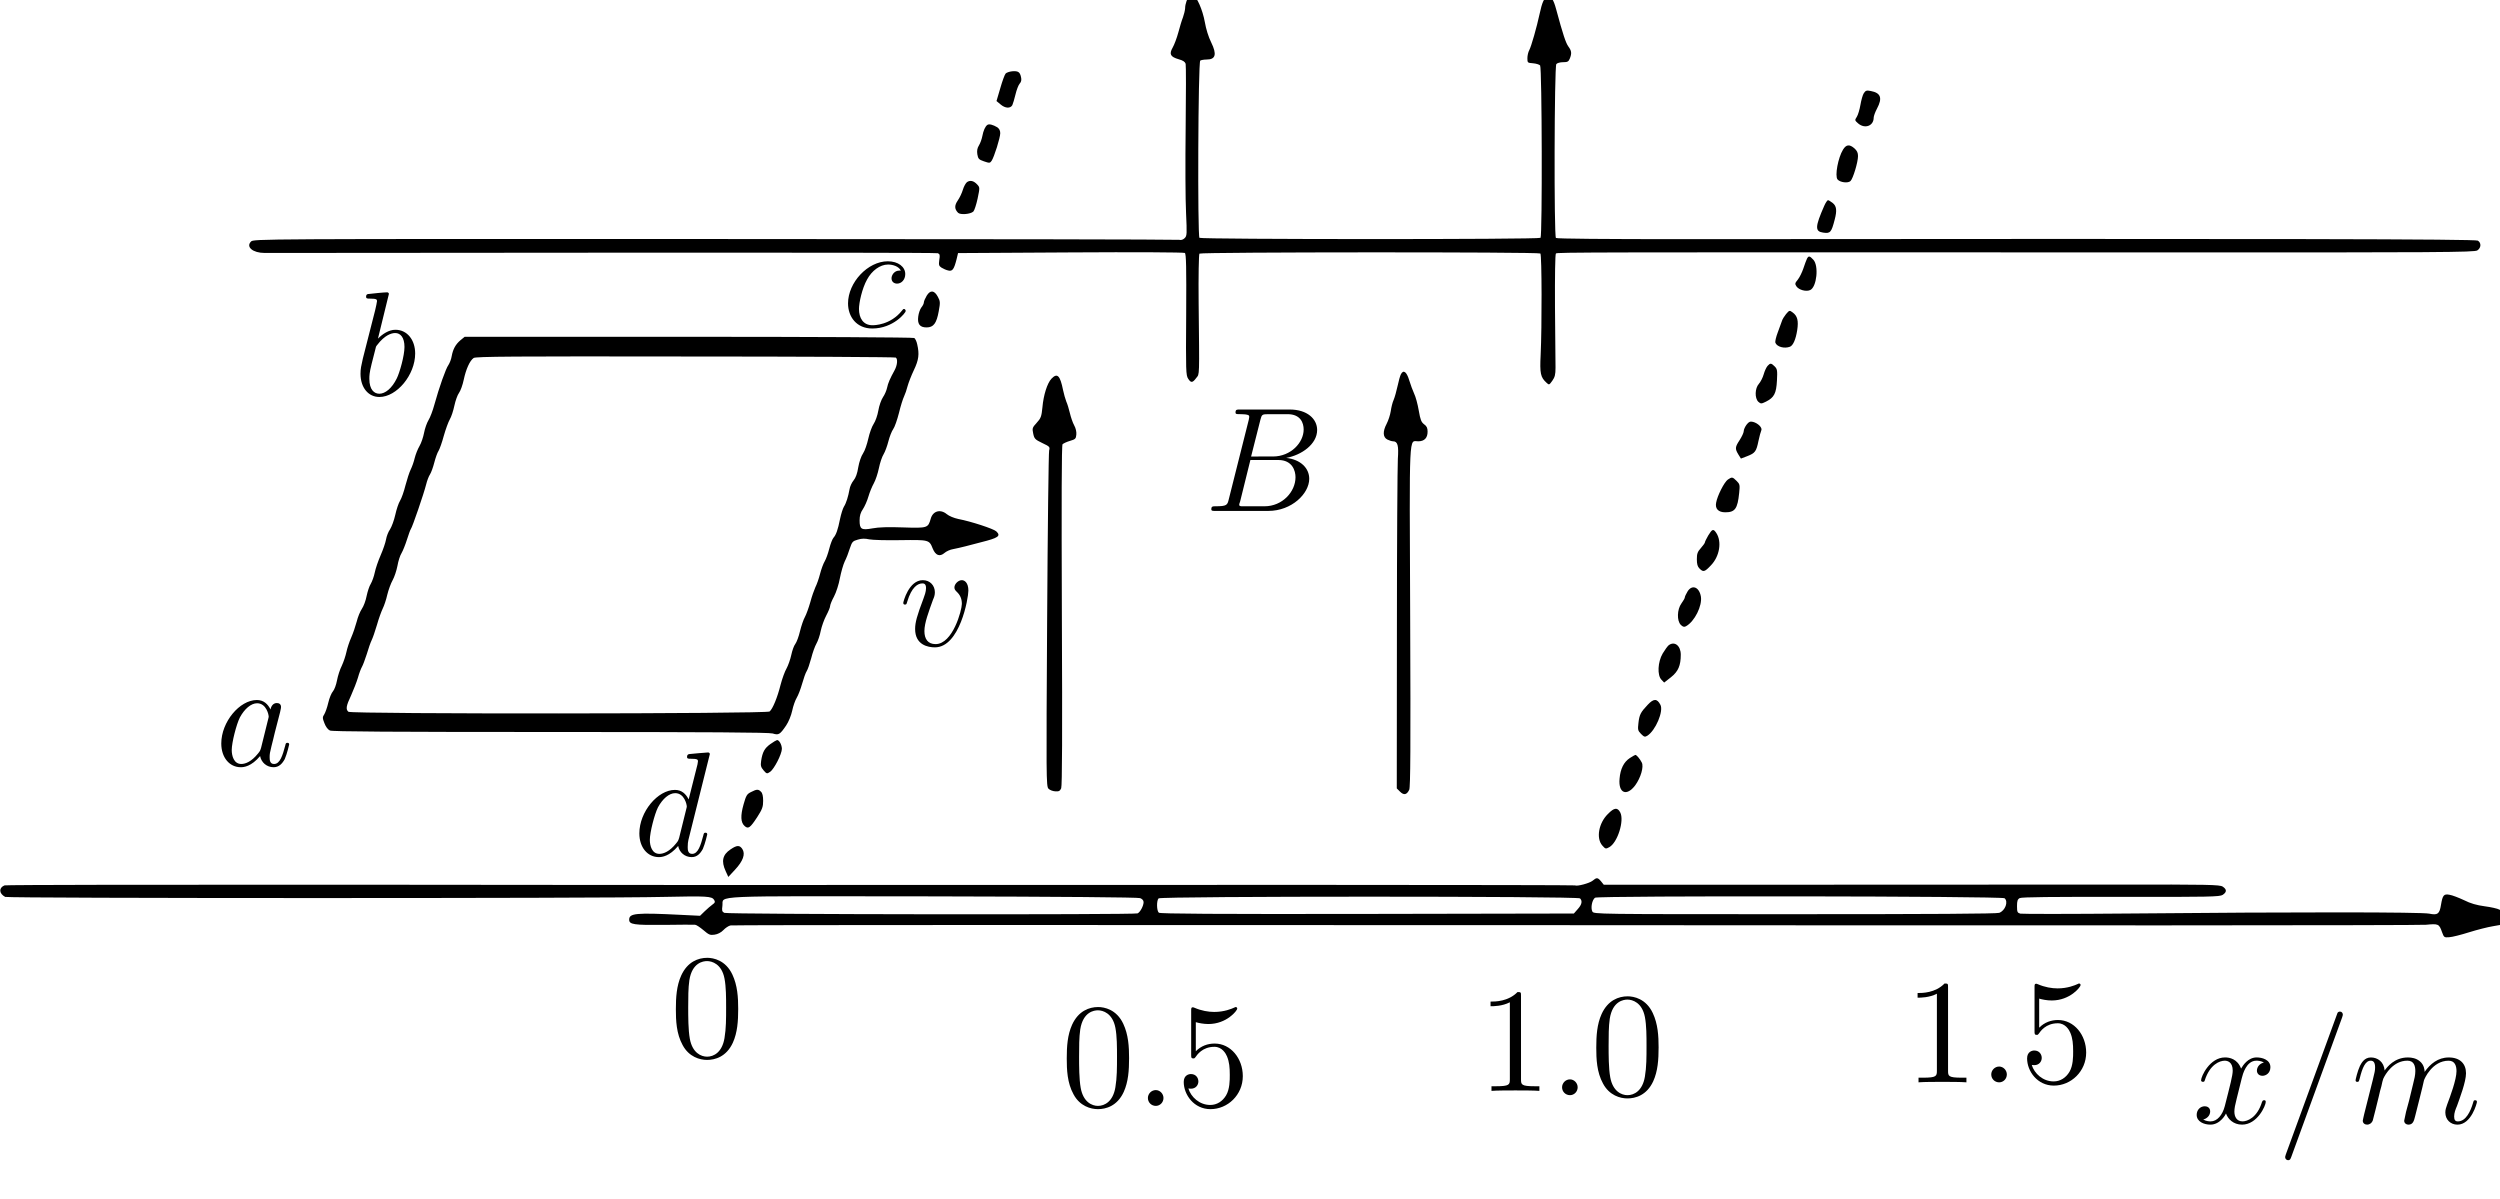 <?xml version="1.0" encoding="UTF-8" standalone="no"?>
<svg
   xmlns:ns1="http://www.iki.fi/pav/software/textext/"
   xmlns:dc="http://purl.org/dc/elements/1.1/"
   xmlns:cc="http://creativecommons.org/ns#"
   xmlns:rdf="http://www.w3.org/1999/02/22-rdf-syntax-ns#"
   xmlns:svg="http://www.w3.org/2000/svg"
   xmlns="http://www.w3.org/2000/svg"
   xmlns:sodipodi="http://sodipodi.sourceforge.net/DTD/sodipodi-0.dtd"
   xmlns:inkscape="http://www.inkscape.org/namespaces/inkscape"
   version="1.0"
   width="1872.956pt"
   height="898.338pt"
   viewBox="0 0 1872.956 898.338"
   preserveAspectRatio="xMidYMid meet"
   id="svg258"
   sodipodi:docname="GZ-3-tiyou-0725.svg"
   inkscape:version="0.92.4 (5da689c313, 2019-01-14)">
  <defs
     id="defs262" />
  <sodipodi:namedview
     pagecolor="#ffffff"
     bordercolor="#666666"
     borderopacity="1"
     objecttolerance="10"
     gridtolerance="10"
     guidetolerance="10"
     inkscape:pageopacity="0"
     inkscape:pageshadow="2"
     inkscape:window-width="1920"
     inkscape:window-height="1040"
     id="namedview260"
     showgrid="false"
     inkscape:zoom="0.23388308"
     inkscape:cx="313.12408"
     inkscape:cy="1037.4836"
     inkscape:window-x="0"
     inkscape:window-y="0"
     inkscape:window-maximized="1"
     inkscape:current-layer="surface1" />
  <g
     transform="translate(-58.542,927.785) scale(0.1,-0.1)"
     fill="#000000"
     stroke="none"
     id="g256">
    <g
       id="g1183"
       ns1:jacobian_sqrt="8.0"
       ns1:alignment="middle center"
       ns1:scale="8.0"
       ns1:preamble="/home/shui/.config/inkscape/extensions/textext/default_packages.tex"
       ns1:text="$abcdvB00.51.01.5x/m$"
       ns1:pdfconverter="pdf2svg"
       ns1:texconverter="pdflatex"
       ns1:version="0.11.0"
       transform="matrix(111.513,0,0,-111.513,-10312.832,25095.81)">
      <g
         id="surface1">
        <g
           id="g1477">
          <g
             id="g1391">
            <g
               transform="matrix(0.009,0,0,-0.009,92.481,225.047)"
               style=""
               id="g6">
              <path
                 d="M9463 9272 c-16 -10 -33 -57 -33 -90 -1 -15 -8 -45 -16 -67 -9 -22 -24 -73 -35 -114 -11 -41 -30 -91 -42 -112 -28 -49 -17 -69 45 -87 33 -9 47 -19 52 -34 3 -12 3 -229 0 -483 -3 -253 -2 -536 3 -630 7 -158 7 -171 -10 -188 -12 -12 -27 -17 -41 -13 -13 3 -1572 6 -3466 6 -3411 1 -3444 1 -3463 -19 -40 -40 14 -85 102 -85 31 0 1170 1 2532 2 1362 1 2484 0 2493 -4 15 -6 17 -14 11 -50 -5 -38 -3 -45 17 -58 13 -8 35 -18 50 -21 31 -8 43 9 62 84 l11 46 840 5 c479 3 845 1 853 -4 10 -7 12 -105 10 -460 -3 -422 -2 -454 15 -479 21 -33 33 -31 61 7 24 31 23 -7 17 559 -2 198 1 363 6 368 12 12 2533 13 2545 1 11 -11 12 -546 2 -757 -7 -139 -1 -167 44 -208 19 -18 20 -17 43 15 19 27 24 45 24 98 0 36 -2 240 -4 454 -1 232 1 392 7 398 9 9 161 10 4466 8 2145 -1 2391 1 2412 15 29 19 31 56 4 73 -20 12 -1473 15 -5919 11 -601 0 -957 3 -963 9 -15 15 -12 1280 3 1298 6 8 29 14 50 14 34 0 41 4 51 28 15 38 13 57 -11 89 -19 26 -40 88 -91 277 -21 78 -38 101 -68 92 -23 -8 -37 -38 -56 -126 -21 -98 -62 -242 -77 -270 -8 -14 -14 -41 -14 -60 0 -34 1 -35 42 -38 23 -2 46 -9 53 -16 14 -17 17 -1273 3 -1287 -13 -13 -2534 -12 -2546 0 -15 15 -10 1313 6 1323 6 4 28 8 48 8 67 0 77 39 34 127 -21 42 -39 101 -48 153 -16 90 -61 193 -87 197 -8 2 -20 0 -27 -5z"
                 id="path4" />
            </g>
            <g
               transform="matrix(0.009,0,0,-0.009,92.481,225.047)"
               style=""
               id="g10">
              <path
                 d="M8138 8712 c-20 -2 -42 -10 -48 -17 -7 -8 -25 -57 -40 -110 l-28 -95 30 -25 c35 -30 73 -32 88 -6 5 11 16 47 24 81 8 34 22 70 31 80 12 13 15 28 10 49 -8 38 -22 47 -67 43z"
                 id="path8" />
            </g>
            <g
               transform="matrix(0.009,0,0,-0.009,92.481,225.047)"
               style=""
               id="g14">
              <path
                 d="M14496 8548 c-8 -12 -19 -52 -25 -87 -6 -35 -18 -75 -27 -89 -16 -25 -16 -26 10 -49 50 -43 116 -19 116 43 0 11 11 42 25 68 42 79 28 117 -47 131 -31 6 -38 4 -52 -17z"
                 id="path12" />
            </g>
            <g
               transform="matrix(0.009,0,0,-0.009,92.481,225.047)"
               style=""
               id="g18">
              <path
                 d="M7954 8312 c-16 -11 -30 -42 -38 -85 -4 -21 -15 -52 -25 -68 -13 -21 -16 -40 -12 -67 6 -33 11 -39 49 -52 41 -14 45 -14 57 3 19 27 65 173 65 207 0 20 -8 34 -22 44 -32 19 -61 27 -74 18z"
                 id="path16" />
            </g>
            <g
               transform="matrix(0.009,0,0,-0.009,92.481,225.047)"
               style=""
               id="g22">
              <path
                 d="M14341 8127 c-37 -60 -62 -196 -41 -222 19 -23 79 -30 97 -12 19 18 56 141 56 186 0 25 -7 40 -27 58 -37 32 -61 29 -85 -10z"
                 id="path20" />
            </g>
            <g
               transform="matrix(0.009,0,0,-0.009,92.481,225.047)"
               style=""
               id="g26">
              <path
                 d="M7802 7885 c-10 -8 -24 -33 -31 -57 -7 -24 -24 -60 -38 -80 -26 -38 -25 -64 2 -92 17 -17 92 -11 114 9 8 8 22 51 32 97 17 82 17 83 -3 105 -26 28 -52 34 -76 18z"
                 id="path24" />
            </g>
            <g
               transform="matrix(0.009,0,0,-0.009,92.481,225.047)"
               style=""
               id="g30">
              <path
                 d="M14201 7708 c-69 -157 -70 -191 -9 -200 54 -8 62 0 87 97 18 68 14 101 -15 124 -15 12 -31 21 -35 21 -5 0 -18 -19 -28 -42z"
                 id="path28" />
            </g>
            <g
               transform="matrix(0.009,0,0,-0.009,92.481,225.047)"
               style=""
               id="g34">
              <path
                 d="M14072 7313 c-5 -10 -17 -43 -27 -73 -10 -30 -29 -68 -42 -84 -21 -25 -22 -31 -10 -49 18 -27 73 -42 103 -28 49 22 66 182 23 227 -27 29 -35 30 -47 7z"
                 id="path32" />
            </g>
            <g
               transform="matrix(0.009,0,0,-0.009,92.481,225.047)"
               style=""
               id="g50">
              <path
                 d="M7501 7037 c-11 -19 -21 -41 -21 -49 0 -9 -8 -26 -19 -39 -10 -13 -20 -43 -23 -66 -8 -57 11 -83 62 -83 52 0 75 31 91 122 12 65 11 74 -7 107 -26 49 -56 52 -83 8z"
                 id="path48" />
            </g>
            <g
               transform="matrix(0.009,0,0,-0.009,92.481,225.047)"
               style=""
               id="g54">
              <path
                 d="M13916 6900 c-13 -16 -28 -40 -31 -52 -4 -13 -18 -51 -31 -85 -13 -34 -21 -69 -18 -77 12 -31 67 -46 109 -30 23 9 43 53 54 123 11 71 2 107 -34 133 -23 17 -24 17 -49 -12z"
                 id="path52" />
            </g>
            <g
               transform="matrix(0.009,0,0,-0.009,92.481,225.047)"
               style=""
               id="g58">
              <path
                 d="M4020 6704 c-36 -31 -55 -65 -65 -119 -3 -21 -15 -51 -24 -65 -20 -27 -69 -166 -105 -296 -12 -45 -32 -97 -44 -116 -12 -20 -27 -62 -33 -94 -6 -32 -21 -77 -34 -99 -13 -22 -29 -62 -36 -90 -6 -27 -20 -66 -30 -86 -10 -20 -27 -73 -39 -118 -11 -45 -29 -96 -40 -114 -11 -17 -27 -65 -36 -106 -9 -41 -27 -89 -39 -108 -13 -18 -26 -52 -30 -76 -4 -23 -22 -76 -40 -117 -18 -41 -38 -99 -44 -129 -6 -30 -20 -68 -30 -85 -11 -17 -24 -58 -31 -91 -6 -33 -22 -76 -35 -95 -13 -19 -31 -62 -39 -96 -9 -34 -27 -87 -41 -119 -14 -31 -30 -80 -36 -109 -6 -28 -21 -73 -34 -101 -14 -27 -30 -77 -36 -110 -6 -33 -20 -70 -30 -81 -11 -12 -27 -50 -35 -85 -8 -35 -22 -74 -30 -87 -14 -21 -14 -28 1 -66 10 -27 26 -48 41 -55 18 -8 471 -11 1646 -11 1191 0 1631 -3 1659 -11 45 -14 54 -9 101 60 18 27 37 73 45 110 7 35 23 79 34 97 11 18 29 65 40 104 11 39 26 82 34 94 8 12 23 56 34 97 10 41 28 90 39 109 11 19 26 62 32 95 7 33 25 84 41 114 16 30 29 62 29 71 0 9 13 42 29 71 16 30 36 92 44 137 9 46 25 102 36 125 12 23 29 67 38 97 17 50 21 55 60 66 29 9 54 9 85 2 24 -5 129 -8 234 -6 212 3 214 3 240 -63 21 -51 52 -63 87 -33 15 13 44 26 65 29 20 4 62 13 92 21 30 8 82 22 115 30 132 33 152 47 115 82 -21 19 -188 74 -283 92 -33 7 -69 22 -86 36 -48 40 -104 24 -120 -34 -20 -69 -23 -71 -205 -65 -110 4 -184 2 -230 -7 -83 -15 -96 -7 -96 60 0 34 7 58 25 84 13 20 32 62 41 94 9 31 27 75 40 98 13 23 30 74 38 113 8 40 24 87 35 104 11 18 27 61 36 97 9 35 25 76 36 91 11 15 30 70 43 121 12 51 30 107 38 123 8 17 20 51 26 76 7 26 28 80 47 120 37 77 42 120 25 193 -4 21 -15 43 -22 47 -7 5 -765 9 -1685 9 l-1671 0 -32 -26z m3250 -129 c16 -10 12 -57 -9 -95 -34 -62 -49 -96 -56 -131 -4 -19 -17 -50 -30 -69 -13 -19 -29 -64 -35 -100 -6 -36 -22 -81 -35 -100 -13 -19 -31 -69 -40 -110 -9 -41 -26 -91 -39 -110 -14 -20 -29 -64 -36 -104 -7 -46 -19 -79 -35 -98 -13 -16 -27 -45 -30 -66 -10 -55 -25 -104 -42 -130 -8 -13 -21 -54 -29 -92 -16 -81 -30 -119 -49 -140 -8 -9 -22 -45 -31 -80 -9 -36 -24 -78 -34 -95 -10 -16 -26 -59 -35 -94 -9 -36 -25 -81 -35 -100 -9 -20 -27 -70 -38 -112 -12 -42 -30 -92 -40 -110 -11 -19 -27 -67 -37 -107 -9 -39 -25 -82 -35 -95 -10 -12 -23 -49 -30 -82 -7 -33 -23 -78 -35 -100 -13 -22 -33 -77 -45 -123 -23 -93 -59 -181 -82 -199 -21 -18 -3123 -20 -3144 -2 -21 18 -17 44 20 122 18 40 41 99 51 132 9 33 23 69 30 81 7 12 23 54 36 95 12 41 28 87 36 103 8 16 26 67 40 115 13 47 33 101 43 122 10 20 26 66 34 103 9 37 27 86 40 109 13 23 29 71 36 107 6 36 20 79 31 96 10 17 28 62 40 100 12 38 25 74 29 79 11 13 97 264 114 332 7 29 20 63 29 76 9 14 23 53 32 88 9 35 23 75 32 88 8 13 26 63 39 112 14 49 34 104 45 123 11 18 26 64 34 102 8 37 23 80 35 96 11 15 27 59 35 98 17 79 45 142 74 162 15 11 303 13 1579 11 859 0 1566 -4 1572 -8z"
                 id="path56" />
            </g>
            <g
               transform="matrix(0.009,0,0,-0.009,92.481,225.047)"
               style=""
               id="g62">
              <path
                 d="M13778 6513 c-9 -10 -22 -38 -29 -63 -7 -25 -23 -56 -36 -71 -30 -33 -32 -107 -4 -134 19 -16 22 -16 57 1 61 31 77 61 82 158 4 75 2 86 -17 105 -26 26 -33 26 -53 4z"
                 id="path60" />
            </g>
            <g
               transform="matrix(0.009,0,0,-0.009,92.481,225.047)"
               style=""
               id="g66">
              <path
                 d="M11041 6451 c-6 -11 -17 -50 -25 -88 -8 -37 -21 -84 -29 -103 -9 -19 -18 -57 -22 -85 -4 -27 -18 -70 -31 -95 -30 -57 -28 -100 6 -117 14 -7 33 -13 42 -13 35 0 43 -32 36 -131 -3 -52 -7 -626 -7 -1277 l-1 -1183 24 -24 c29 -29 51 -24 69 14 9 20 11 313 7 1296 -6 1405 -10 1305 60 1305 46 0 70 25 70 72 0 27 -6 41 -26 55 -21 16 -28 33 -40 103 -8 47 -23 103 -34 125 -10 22 -27 67 -37 100 -19 64 -43 82 -62 46z"
                 id="path64" />
            </g>
            <g
               transform="matrix(0.009,0,0,-0.009,92.481,225.047)"
               style=""
               id="g70">
              <path
                 d="M8432 6417 c-31 -33 -59 -121 -67 -212 -7 -70 -11 -82 -43 -117 -33 -36 -34 -41 -26 -80 8 -39 14 -45 68 -71 55 -26 58 -29 51 -55 -4 -15 -11 -585 -15 -1267 -7 -1176 -7 -1241 10 -1258 9 -10 32 -19 51 -20 27 -2 35 3 44 23 7 18 9 404 5 1290 -3 867 -2 1269 5 1278 6 6 31 18 55 25 41 12 45 16 48 47 2 20 -4 48 -16 69 -11 20 -25 61 -32 91 -7 30 -19 70 -27 87 -7 18 -18 56 -24 85 -22 110 -43 131 -87 85z"
                 id="path68" />
            </g>
            <g
               transform="matrix(0.009,0,0,-0.009,92.481,225.047)"
               style=""
               id="g78">
              <path
                 d="M13621 6074 c-11 -15 -21 -36 -21 -48 0 -11 -14 -41 -30 -66 -35 -53 -36 -65 -11 -107 l20 -32 47 18 c59 23 68 35 84 114 7 34 17 69 21 78 10 20 -24 54 -62 64 -21 5 -31 1 -48 -21z"
                 id="path76" />
            </g>
            <g
               transform="matrix(0.009,0,0,-0.009,92.481,225.047)"
               style=""
               id="g82">
              <path
                 d="M13481 5664 c-26 -18 -78 -120 -87 -172 -9 -45 16 -72 68 -72 73 0 92 26 104 145 6 59 5 65 -19 89 -31 31 -35 31 -66 10z"
                 id="path80" />
            </g>
            <g
               transform="matrix(0.009,0,0,-0.009,92.481,225.047)"
               style=""
               id="g86">
              <path
                 d="M13335 5247 c-14 -24 -25 -47 -25 -52 0 -4 -13 -23 -30 -42 -25 -28 -30 -42 -30 -83 0 -37 5 -55 20 -70 28 -28 38 -26 85 24 65 67 83 177 40 242 -22 33 -30 30 -60 -19z"
                 id="path84" />
            </g>
            <g
               transform="matrix(0.009,0,0,-0.009,92.481,225.047)"
               style=""
               id="g98">
              <path
                 d="M13180 4828 c-11 -18 -20 -38 -20 -44 0 -5 -11 -25 -25 -44 -33 -45 -35 -130 -5 -160 15 -15 25 -18 38 -11 65 35 124 154 112 223 -13 72 -67 91 -100 36z"
                 id="path96" />
            </g>
            <g
               transform="matrix(0.009,0,0,-0.009,92.481,225.047)"
               style=""
               id="g106">
              <path
                 d="M13039 4427 c-8 -7 -28 -34 -44 -61 -37 -63 -42 -163 -9 -196 l20 -21 51 40 c54 43 73 87 73 168 0 68 -47 104 -91 70z"
                 id="path104" />
            </g>
            <g
               transform="matrix(0.009,0,0,-0.009,92.481,225.047)"
               style=""
               id="g110">
              <path
                 d="M12883 3983 c-52 -55 -62 -73 -69 -135 -6 -52 -4 -58 19 -82 23 -23 29 -25 47 -14 62 39 123 184 98 231 -25 48 -50 48 -95 0z"
                 id="path108" />
            </g>
            <g
               transform="matrix(0.009,0,0,-0.009,92.481,225.047)"
               style=""
               id="g118">
              <path
                 d="M6334 3690 c-43 -31 -59 -59 -69 -126 -5 -35 -2 -46 18 -70 23 -27 26 -27 48 -12 31 20 89 134 89 173 -1 31 -20 65 -36 65 -5 -1 -28 -14 -50 -30z"
                 id="path116" />
            </g>
            <g
               transform="matrix(0.009,0,0,-0.009,92.481,225.047)"
               style=""
               id="g126">
              <path
                 d="M12749 3585 c-44 -29 -70 -80 -76 -154 -10 -108 53 -134 117 -49 42 58 65 139 49 170 -14 28 -40 58 -48 57 -3 0 -22 -11 -42 -24z"
                 id="path124" />
            </g>
            <g
               transform="matrix(0.009,0,0,-0.009,92.481,225.047)"
               style=""
               id="g130">
              <path
                 d="M6190 3332 c-31 -15 -37 -25 -56 -92 -24 -85 -22 -136 8 -162 27 -24 41 -14 94 67 38 59 44 77 44 121 0 35 -5 58 -16 68 -20 20 -31 20 -74 -2z"
                 id="path128" />
            </g>
            <g
               transform="matrix(0.009,0,0,-0.009,92.481,225.047)"
               style=""
               id="g134">
              <path
                 d="M12586 3168 c-69 -68 -89 -181 -42 -235 24 -27 26 -27 52 -13 62 34 114 199 82 260 -21 39 -45 36 -92 -12z"
                 id="path132" />
            </g>
            <g
               transform="matrix(0.009,0,0,-0.009,92.481,225.047)"
               style=""
               id="g138">
              <path
                 d="M6037 2904 c-60 -40 -71 -88 -37 -162 l20 -44 50 54 c60 64 79 117 55 154 -20 31 -41 30 -88 -2z"
                 id="path136" />
            </g>
            <g
               transform="matrix(0.009,0,0,-0.009,92.481,225.047)"
               style=""
               id="g142">
              <path
                 d="M12472 2670 c-23 -19 -117 -44 -132 -35 -6 4 -2996 5 -6360 3 -91 -1 -1330 1 -2755 2 -1424 1 -2598 -1 -2608 -5 -44 -18 -42 -61 5 -86 21 -11 4445 -12 4918 0 321 7 357 5 374 -22 9 -15 7 -22 -12 -35 -13 -9 -39 -32 -58 -50 l-35 -34 -142 7 c-338 17 -387 12 -387 -36 0 -36 34 -41 259 -39 119 2 224 2 233 1 9 0 37 -19 62 -40 41 -35 50 -39 83 -34 23 3 49 16 66 34 15 16 39 32 53 35 14 4 2849 4 6300 2 3451 -3 6312 -2 6357 3 93 9 98 7 120 -56 14 -38 16 -40 53 -37 22 1 89 18 149 37 61 19 140 39 177 45 74 11 113 24 122 39 8 12 -39 68 -73 85 -14 8 -64 19 -110 25 -59 8 -106 21 -155 46 -39 18 -87 37 -108 40 -42 8 -51 -3 -63 -75 -11 -69 -25 -79 -88 -66 -59 12 -978 13 -2240 1 -433 -4 -799 -4 -812 -1 -22 6 -25 12 -25 56 0 39 4 51 20 60 14 8 246 10 755 9 663 -1 738 1 760 15 32 21 32 41 0 62 -22 14 -101 16 -792 15 -422 0 -1456 -1 -2298 -1 l-1530 0 -20 25 c-25 30 -33 30 -63 5z m-3378 -130 c16 -6 26 -17 26 -30 0 -28 -26 -76 -45 -84 -30 -11 -3063 -8 -3085 4 -17 9 -19 17 -14 53 11 79 -136 72 1566 70 965 -2 1536 -7 1552 -13z m6453 -1 c30 -25 5 -93 -40 -109 -20 -7 -508 -10 -1528 -10 -1492 0 -1498 0 -1509 20 -14 27 -2 87 20 103 24 16 3036 12 3057 -4z m-3169 -1 c19 -19 14 -46 -17 -80 l-29 -33 -1543 -3 c-1136 -2 -1545 1 -1555 9 -17 14 -18 91 -2 107 17 17 3129 17 3146 0z"
                 id="path140" />
            </g>
            <g
               id="g1134"
               style="fill:#000000;fill-opacity:1">
              <path
                 id="path1124"
                 d="m 115.91,189.519 c -0.188,-0.375 -0.469,-0.641 -0.922,-0.641 -1.156,0 -2.391,1.469 -2.391,2.922 0,0.938 0.547,1.594 1.312,1.594 0.203,0 0.703,-0.047 1.297,-0.75 0.078,0.422 0.438,0.75 0.906,0.75 0.359,0 0.578,-0.234 0.75,-0.547 0.156,-0.359 0.297,-0.969 0.297,-0.984 0,-0.109 -0.094,-0.109 -0.125,-0.109 -0.094,0 -0.109,0.047 -0.141,0.188 -0.172,0.641 -0.344,1.234 -0.75,1.234 -0.281,0 -0.297,-0.266 -0.297,-0.453 0,-0.219 0.016,-0.312 0.125,-0.75 0.109,-0.406 0.125,-0.516 0.219,-0.891 l 0.359,-1.391 c 0.062,-0.281 0.062,-0.297 0.062,-0.344 0,-0.172 -0.109,-0.266 -0.281,-0.266 -0.25,0 -0.391,0.219 -0.422,0.438 z m -0.641,2.578 c -0.062,0.188 -0.062,0.203 -0.203,0.375 -0.438,0.547 -0.844,0.703 -1.125,0.703 -0.5,0 -0.641,-0.547 -0.641,-0.938 0,-0.5 0.312,-1.719 0.547,-2.188 0.312,-0.578 0.75,-0.953 1.156,-0.953 0.641,0 0.781,0.812 0.781,0.875 0,0.062 -0.016,0.125 -0.031,0.172 z m 0,0"
                 style="stroke:none;stroke-width:0"
                 inkscape:connector-curvature="0" />
              <path
                 id="path1126"
                 d="m 123.858,161.598 c 0,0 0,-0.109 -0.125,-0.109 -0.219,0 -0.953,0.078 -1.219,0.109 -0.078,0 -0.188,0.016 -0.188,0.188 0,0.125 0.094,0.125 0.25,0.125 0.469,0 0.484,0.062 0.484,0.172 0,0.062 -0.078,0.406 -0.125,0.609 l -0.828,3.25 c -0.109,0.5 -0.156,0.672 -0.156,1.016 0,0.938 0.531,1.562 1.266,1.562 1.172,0 2.406,-1.484 2.406,-2.922 0,-0.906 -0.531,-1.594 -1.328,-1.594 -0.453,0 -0.875,0.297 -1.172,0.594 z m -0.922,3.766 c 0.047,-0.219 0.047,-0.234 0.141,-0.344 0.484,-0.641 0.938,-0.797 1.203,-0.797 0.359,0 0.625,0.297 0.625,0.938 0,0.594 -0.328,1.734 -0.516,2.109 -0.328,0.672 -0.781,1.031 -1.172,1.031 -0.344,0 -0.672,-0.266 -0.672,-1 0,-0.203 0,-0.391 0.156,-1.016 z m 0,0"
                 style="stroke:none;stroke-width:0"
                 inkscape:connector-curvature="0" />
              <path
                 id="path1128"
                 d="m 158.253,160.028 c -0.172,0 -0.297,0 -0.438,0.125 -0.172,0.156 -0.188,0.328 -0.188,0.391 0,0.25 0.188,0.359 0.375,0.359 0.281,0 0.547,-0.25 0.547,-0.641 0,-0.484 -0.469,-0.859 -1.172,-0.859 -1.344,0 -2.672,1.422 -2.672,2.828 0,0.906 0.578,1.688 1.625,1.688 1.422,0 2.25,-1.062 2.25,-1.172 0,-0.062 -0.047,-0.141 -0.109,-0.141 -0.062,0 -0.078,0.031 -0.141,0.109 -0.781,0.984 -1.875,0.984 -1.984,0.984 -0.625,0 -0.906,-0.484 -0.906,-1.094 0,-0.406 0.203,-1.375 0.547,-1.984 0.312,-0.578 0.859,-1 1.406,-1 0.328,0 0.719,0.125 0.859,0.406 z m 0,0"
                 style="stroke:none;stroke-width:0"
                 inkscape:connector-curvature="0" />
              <path
                 id="path1130"
                 d="m 145.42,192.511 c 0,0 0,-0.109 -0.125,-0.109 -0.156,0 -1.094,0.094 -1.266,0.109 -0.078,0.016 -0.141,0.062 -0.141,0.188 0,0.125 0.094,0.125 0.234,0.125 0.484,0 0.5,0.062 0.5,0.172 l -0.031,0.203 -0.594,2.359 c -0.188,-0.375 -0.469,-0.641 -0.922,-0.641 -1.156,0 -2.391,1.469 -2.391,2.922 0,0.938 0.547,1.594 1.312,1.594 0.203,0 0.703,-0.047 1.297,-0.75 0.078,0.422 0.438,0.75 0.906,0.75 0.359,0 0.578,-0.234 0.75,-0.547 0.156,-0.359 0.297,-0.969 0.297,-0.984 0,-0.109 -0.094,-0.109 -0.125,-0.109 -0.094,0 -0.109,0.047 -0.141,0.188 -0.172,0.641 -0.344,1.234 -0.75,1.234 -0.281,0 -0.297,-0.266 -0.297,-0.453 0,-0.25 0.016,-0.312 0.047,-0.484 z m -2.062,5.625 c -0.062,0.188 -0.062,0.203 -0.203,0.375 -0.438,0.547 -0.844,0.703 -1.125,0.703 -0.5,0 -0.641,-0.547 -0.641,-0.938 0,-0.5 0.312,-1.719 0.547,-2.188 0.312,-0.578 0.75,-0.953 1.156,-0.953 0.641,0 0.781,0.812 0.781,0.875 0,0.062 -0.016,0.125 -0.031,0.172 z m 0,0"
                 style="stroke:none;stroke-width:0"
                 inkscape:connector-curvature="0" />
              <path
                 id="path1132"
                 d="m 162.79,181.529 c 0,-0.547 -0.266,-0.703 -0.438,-0.703 -0.25,0 -0.5,0.266 -0.5,0.484 0,0.125 0.047,0.188 0.156,0.297 0.219,0.203 0.344,0.453 0.344,0.812 0,0.422 -0.609,2.703 -1.766,2.703 -0.516,0 -0.75,-0.344 -0.75,-0.875 0,-0.547 0.281,-1.281 0.578,-2.109 0.078,-0.172 0.125,-0.312 0.125,-0.5 0,-0.438 -0.312,-0.812 -0.812,-0.812 -0.938,0 -1.312,1.453 -1.312,1.531 0,0.109 0.094,0.109 0.109,0.109 0.109,0 0.109,-0.031 0.156,-0.188 0.297,-1 0.719,-1.234 1.016,-1.234 0.078,0 0.25,0 0.25,0.312 0,0.25 -0.109,0.531 -0.172,0.703 -0.438,1.156 -0.562,1.609 -0.562,2.047 0,1.078 0.875,1.234 1.328,1.234 1.672,0 2.25,-3.297 2.25,-3.812 z m 0,0"
                 style="stroke:none;stroke-width:0"
                 inkscape:connector-curvature="0" />
            </g>
            <g
               id="g1138"
               style="fill:#000000;fill-opacity:1"
               transform="translate(5.751,41.409)">
              <path
                 id="path1136"
                 transform="translate(172.939,134.765)"
                 d="M 1.594,-0.781 C 1.5,-0.391 1.469,-0.312 0.688,-0.312 c -0.172,0 -0.266,0 -0.266,0.203 C 0.422,0 0.516,0 0.688,0 H 4.25 C 5.828,0 7,-1.172 7,-2.156 7,-2.875 6.422,-3.453 5.453,-3.562 6.484,-3.75 7.531,-4.484 7.531,-5.438 c 0,-0.734 -0.656,-1.375 -1.844,-1.375 H 2.328 c -0.188,0 -0.281,0 -0.281,0.203 0,0.109 0.094,0.109 0.281,0.109 0.016,0 0.203,0 0.375,0.016 0.172,0.031 0.266,0.031 0.266,0.172 0,0.031 -0.016,0.062 -0.031,0.188 z m 1.5,-2.875 0.625,-2.469 C 3.812,-6.469 3.828,-6.5 4.25,-6.5 h 1.297 c 0.875,0 1.078,0.594 1.078,1.031 0,0.875 -0.859,1.812 -2.062,1.812 z m -0.438,3.344 c -0.141,0 -0.156,0 -0.219,0 -0.109,-0.016 -0.141,-0.031 -0.141,-0.109 0,-0.031 0,-0.047 0.062,-0.219 l 0.688,-2.781 h 1.875 c 0.953,0 1.156,0.734 1.156,1.156 C 6.078,-1.281 5.188,-0.312 4,-0.312 Z m 0,0"
                 style="stroke:none;stroke-width:0"
                 inkscape:connector-curvature="0" />
            </g>
            <g
               id="g1144"
               style="fill:#000000;fill-opacity:1">
              <path
                 id="path1140"
                 d="m 147.326,209.651 c 0,-0.797 -0.047,-1.594 -0.391,-2.328 -0.453,-0.969 -1.281,-1.125 -1.688,-1.125 -0.609,0 -1.328,0.266 -1.75,1.188 -0.312,0.688 -0.359,1.469 -0.359,2.266 0,0.75 0.031,1.641 0.453,2.406 0.422,0.797 1.156,1 1.641,1 0.531,0 1.297,-0.203 1.734,-1.156 0.312,-0.688 0.359,-1.469 0.359,-2.25 z m -2.094,3.188 c -0.391,0 -0.984,-0.25 -1.156,-1.203 -0.109,-0.594 -0.109,-1.516 -0.109,-2.109 0,-0.641 0,-1.297 0.078,-1.828 0.188,-1.188 0.938,-1.281 1.188,-1.281 0.328,0 0.984,0.188 1.172,1.172 0.109,0.562 0.109,1.312 0.109,1.938 0,0.75 0,1.422 -0.109,2.062 -0.156,0.953 -0.719,1.25 -1.172,1.25 z m 0,0"
                 style="stroke:none;stroke-width:0"
                 inkscape:connector-curvature="0" />
            </g>
            <g
               id="g1148"
               style="fill:#000000;fill-opacity:1" />
            <g
               style="fill:#000000;fill-opacity:1"
               id="g1223"
               transform="translate(-16.966,81.381)">
              <path
                 id="path1142"
                 transform="translate(185.975,134.765)"
                 d="m 4.578,-3.188 c 0,-0.797 -0.047,-1.594 -0.391,-2.328 -0.453,-0.969 -1.281,-1.125 -1.688,-1.125 -0.609,0 -1.328,0.266 -1.75,1.188 -0.312,0.688 -0.359,1.469 -0.359,2.266 0,0.75 0.031,1.641 0.453,2.406 0.422,0.797 1.156,1 1.641,1 0.531,0 1.297,-0.203 1.734,-1.156 0.312,-0.688 0.359,-1.469 0.359,-2.25 z M 2.484,0 C 2.094,0 1.5,-0.25 1.328,-1.203 1.219,-1.797 1.219,-2.719 1.219,-3.312 c 0,-0.641 0,-1.297 0.078,-1.828 0.188,-1.188 0.938,-1.281 1.188,-1.281 0.328,0 0.984,0.188 1.172,1.172 0.109,0.562 0.109,1.312 0.109,1.938 0,0.75 0,1.422 -0.109,2.062 C 3.5,-0.297 2.938,0 2.484,0 Z m 0,0"
                 style="fill:#000000;fill-opacity:1;stroke:none;stroke-width:0"
                 inkscape:connector-curvature="0" />
              <path
                 id="path1146"
                 transform="translate(190.957,134.765)"
                 d="m 1.906,-0.531 c 0,-0.281 -0.234,-0.531 -0.516,-0.531 -0.297,0 -0.531,0.25 -0.531,0.531 C 0.859,-0.234 1.094,0 1.391,0 1.672,0 1.906,-0.234 1.906,-0.531 Z m 0,0"
                 style="fill:#000000;fill-opacity:1;stroke:none;stroke-width:0"
                 inkscape:connector-curvature="0" />
              <path
                 id="path1150"
                 transform="translate(193.724,134.765)"
                 d="m 4.469,-2 c 0,-1.188 -0.812,-2.188 -1.891,-2.188 -0.469,0 -0.906,0.156 -1.266,0.516 V -5.625 c 0.203,0.062 0.531,0.125 0.844,0.125 1.234,0 1.938,-0.906 1.938,-1.031 0,-0.062 -0.031,-0.109 -0.109,-0.109 0,0 -0.031,0 -0.078,0.031 C 3.703,-6.516 3.219,-6.312 2.547,-6.312 2.156,-6.312 1.688,-6.391 1.219,-6.594 1.141,-6.625 1.125,-6.625 1.109,-6.625 1,-6.625 1,-6.547 1,-6.391 V -3.438 c 0,0.172 0,0.25 0.141,0.25 0.078,0 0.094,-0.016 0.141,-0.078 C 1.391,-3.422 1.75,-3.969 2.562,-3.969 c 0.516,0 0.766,0.453 0.844,0.641 0.156,0.375 0.188,0.75 0.188,1.25 0,0.359 0,0.953 -0.25,1.375 C 3.109,-0.312 2.734,-0.062 2.281,-0.062 c -0.719,0 -1.297,-0.531 -1.469,-1.109 0.031,0 0.062,0.016 0.172,0.016 0.328,0 0.5,-0.25 0.5,-0.484 0,-0.25 -0.172,-0.5 -0.5,-0.5 C 0.844,-2.141 0.5,-2.062 0.5,-1.609 0.5,-0.75 1.188,0.219 2.297,0.219 3.453,0.219 4.469,-0.734 4.469,-2 Z m 0,0"
                 style="stroke:none;stroke-width:0"
                 inkscape:connector-curvature="0" />
            </g>
            <g
               id="g1247"
               transform="translate(6.326,-1.582)">
              <path
                 id="path1152"
                 d="m 193.591,210.346 c 0,-0.25 0,-0.266 -0.234,-0.266 -0.625,0.641 -1.5,0.641 -1.812,0.641 v 0.312 c 0.203,0 0.781,0 1.297,-0.266 v 5.172 c 0,0.359 -0.031,0.469 -0.922,0.469 h -0.312 v 0.312 c 0.344,-0.031 1.203,-0.031 1.609,-0.031 0.391,0 1.266,0 1.609,0.031 v -0.312 h -0.312 c -0.906,0 -0.922,-0.109 -0.922,-0.469 z m 0,0"
                 style="fill:#000000;fill-opacity:1;stroke:none;stroke-width:0"
                 inkscape:connector-curvature="0" />
              <g
                 id="g1230"
                 transform="translate(-8.196,82.243)"
                 style="fill:#000000;fill-opacity:1">
                <g
                   style="fill:#000000;fill-opacity:1"
                   id="g1158"
                   transform="translate(1.8235395e-6)">
                  <path
                     inkscape:connector-curvature="0"
                     style="stroke:none;stroke-width:0"
                     d="m 1.906,-0.531 c 0,-0.281 -0.234,-0.531 -0.516,-0.531 -0.297,0 -0.531,0.25 -0.531,0.531 C 0.859,-0.234 1.094,0 1.391,0 1.672,0 1.906,-0.234 1.906,-0.531 Z m 0,0"
                     transform="translate(203.687,134.765)"
                     id="path1156" />
                </g>
                <path
                   inkscape:connector-curvature="0"
                   style="stroke:none;stroke-width:0"
                   d="m 4.578,-3.188 c 0,-0.797 -0.047,-1.594 -0.391,-2.328 -0.453,-0.969 -1.281,-1.125 -1.688,-1.125 -0.609,0 -1.328,0.266 -1.75,1.188 -0.312,0.688 -0.359,1.469 -0.359,2.266 0,0.75 0.031,1.641 0.453,2.406 0.422,0.797 1.156,1 1.641,1 0.531,0 1.297,-0.203 1.734,-1.156 0.312,-0.688 0.359,-1.469 0.359,-2.25 z M 2.484,0 C 2.094,0 1.5,-0.25 1.328,-1.203 1.219,-1.797 1.219,-2.719 1.219,-3.312 c 0,-0.641 0,-1.297 0.078,-1.828 0.188,-1.188 0.938,-1.281 1.188,-1.281 0.328,0 0.984,0.188 1.172,1.172 0.109,0.562 0.109,1.312 0.109,1.938 0,0.75 0,1.422 -0.109,2.062 C 3.5,-0.297 2.938,0 2.484,0 Z m 0,0"
                   transform="translate(206.454,134.765)"
                   id="path1160" />
              </g>
            </g>
            <g
               id="g1254"
               transform="translate(14.234,79.799)">
              <path
                 id="path1162"
                 d="m 214.373,128.39 c 0,-0.25 0,-0.266 -0.234,-0.266 -0.625,0.641 -1.5,0.641 -1.812,0.641 v 0.312 c 0.203,0 0.781,0 1.297,-0.266 v 5.172 c 0,0.359 -0.031,0.469 -0.922,0.469 h -0.312 v 0.312 c 0.344,-0.031 1.203,-0.031 1.609,-0.031 0.391,0 1.266,0 1.609,0.031 v -0.312 h -0.312 c -0.906,0 -0.922,-0.109 -0.922,-0.469 z m 0,0"
                 style="fill:#000000;fill-opacity:1;stroke:none;stroke-width:0"
                 inkscape:connector-curvature="0" />
              <g
                 style="fill:#000000;fill-opacity:1"
                 id="g1168">
                <path
                   inkscape:connector-curvature="0"
                   style="stroke:none;stroke-width:0"
                   d="m 1.906,-0.531 c 0,-0.281 -0.234,-0.531 -0.516,-0.531 -0.297,0 -0.531,0.25 -0.531,0.531 C 0.859,-0.234 1.094,0 1.391,0 1.672,0 1.906,-0.234 1.906,-0.531 Z m 0,0"
                   transform="translate(216.417,134.765)"
                   id="path1166" />
              </g>
              <g
                 style="fill:#000000;fill-opacity:1"
                 id="g1172">
                <path
                   inkscape:connector-curvature="0"
                   style="stroke:none;stroke-width:0"
                   d="m 4.469,-2 c 0,-1.188 -0.812,-2.188 -1.891,-2.188 -0.469,0 -0.906,0.156 -1.266,0.516 V -5.625 c 0.203,0.062 0.531,0.125 0.844,0.125 1.234,0 1.938,-0.906 1.938,-1.031 0,-0.062 -0.031,-0.109 -0.109,-0.109 0,0 -0.031,0 -0.078,0.031 C 3.703,-6.516 3.219,-6.312 2.547,-6.312 2.156,-6.312 1.688,-6.391 1.219,-6.594 1.141,-6.625 1.125,-6.625 1.109,-6.625 1,-6.625 1,-6.547 1,-6.391 V -3.438 c 0,0.172 0,0.25 0.141,0.25 0.078,0 0.094,-0.016 0.141,-0.078 C 1.391,-3.422 1.75,-3.969 2.562,-3.969 c 0.516,0 0.766,0.453 0.844,0.641 0.156,0.375 0.188,0.75 0.188,1.25 0,0.359 0,0.953 -0.25,1.375 C 3.109,-0.312 2.734,-0.062 2.281,-0.062 c -0.719,0 -1.297,-0.531 -1.469,-1.109 0.031,0 0.062,0.016 0.172,0.016 0.328,0 0.5,-0.25 0.5,-0.484 0,-0.25 -0.172,-0.5 -0.5,-0.5 C 0.844,-2.141 0.5,-2.062 0.5,-1.609 0.5,-0.75 1.188,0.219 2.297,0.219 3.453,0.219 4.469,-0.734 4.469,-2 Z m 0,0"
                   transform="translate(219.184,134.765)"
                   id="path1170" />
              </g>
            </g>
            <g
               id="g1180"
               style="fill:#000000;fill-opacity:1"
               transform="translate(20.848,82.531)">
              <path
                 id="path1174"
                 transform="translate(224.166,134.765)"
                 d="M 3.328,-3.016 C 3.391,-3.266 3.625,-4.188 4.312,-4.188 c 0.047,0 0.297,0 0.5,0.125 C 4.531,-4 4.344,-3.766 4.344,-3.516 c 0,0.156 0.109,0.344 0.375,0.344 0.219,0 0.531,-0.172 0.531,-0.578 0,-0.516 -0.578,-0.656 -0.922,-0.656 -0.578,0 -0.922,0.531 -1.047,0.75 -0.25,-0.656 -0.781,-0.75 -1.078,-0.75 -1.031,0 -1.609,1.281 -1.609,1.531 0,0.109 0.109,0.109 0.125,0.109 0.078,0 0.109,-0.031 0.125,-0.109 0.344,-1.062 1,-1.312 1.344,-1.312 0.188,0 0.531,0.094 0.531,0.672 0,0.312 -0.172,0.969 -0.531,2.375 -0.156,0.609 -0.516,1.031 -0.953,1.031 -0.062,0 -0.281,0 -0.5,-0.125 0.25,-0.062 0.469,-0.266 0.469,-0.547 0,-0.266 -0.219,-0.344 -0.359,-0.344 -0.312,0 -0.547,0.25 -0.547,0.578 0,0.453 0.484,0.656 0.922,0.656 0.672,0 1.031,-0.703 1.047,-0.75 0.125,0.359 0.484,0.75 1.078,0.75 1.031,0 1.594,-1.281 1.594,-1.531 0,-0.109 -0.078,-0.109 -0.109,-0.109 -0.094,0 -0.109,0.047 -0.141,0.109 -0.328,1.078 -1,1.312 -1.312,1.312 -0.391,0 -0.547,-0.312 -0.547,-0.656 0,-0.219 0.047,-0.438 0.156,-0.875 z m 0,0"
                 style="stroke:none;stroke-width:0"
                 inkscape:connector-curvature="0" />
              <path
                 id="path1176"
                 transform="translate(229.86,134.765)"
                 d="m 4.375,-7.094 c 0.047,-0.141 0.047,-0.172 0.047,-0.188 0,-0.109 -0.078,-0.203 -0.188,-0.203 -0.078,0 -0.141,0.031 -0.172,0.094 l -3.469,9.5 C 0.547,2.25 0.547,2.281 0.547,2.297 0.547,2.406 0.641,2.5 0.75,2.5 0.875,2.5 0.906,2.422 0.969,2.25 Z m 0,0"
                 style="stroke:none;stroke-width:0"
                 inkscape:connector-curvature="0" />
              <path
                 id="path1178"
                 transform="translate(234.841,134.765)"
                 d="m 0.875,-0.594 c -0.031,0.156 -0.094,0.391 -0.094,0.438 0,0.172 0.141,0.266 0.297,0.266 0.125,0 0.297,-0.078 0.375,-0.281 0,-0.016 0.125,-0.484 0.188,-0.734 l 0.219,-0.891 C 1.906,-2.031 1.969,-2.25 2.031,-2.469 c 0.031,-0.172 0.109,-0.469 0.125,-0.5 0.141,-0.312 0.672,-1.219 1.625,-1.219 0.453,0 0.531,0.375 0.531,0.703 0,0.25 -0.062,0.531 -0.141,0.828 L 3.891,-1.5 3.688,-0.75 c -0.031,0.203 -0.125,0.547 -0.125,0.594 0,0.172 0.141,0.266 0.281,0.266 0.312,0 0.375,-0.25 0.453,-0.562 0.141,-0.562 0.516,-2.016 0.594,-2.406 0.031,-0.125 0.562,-1.328 1.656,-1.328 0.422,0 0.531,0.344 0.531,0.703 0,0.562 -0.422,1.703 -0.625,2.234 -0.078,0.234 -0.125,0.344 -0.125,0.547 0,0.469 0.344,0.812 0.812,0.812 0.938,0 1.312,-1.453 1.312,-1.531 0,-0.109 -0.094,-0.109 -0.125,-0.109 -0.094,0 -0.094,0.031 -0.141,0.188 -0.156,0.531 -0.469,1.234 -1.016,1.234 -0.172,0 -0.25,-0.094 -0.25,-0.328 0,-0.25 0.094,-0.484 0.188,-0.703 0.188,-0.531 0.609,-1.625 0.609,-2.203 0,-0.641 -0.406,-1.062 -1.156,-1.062 -0.734,0 -1.25,0.438 -1.625,0.969 0,-0.125 -0.031,-0.469 -0.312,-0.703 -0.25,-0.219 -0.562,-0.266 -0.812,-0.266 -0.906,0 -1.391,0.641 -1.562,0.875 -0.047,-0.578 -0.469,-0.875 -0.922,-0.875 -0.453,0 -0.641,0.391 -0.734,0.562 -0.172,0.359 -0.297,0.938 -0.297,0.969 0,0.109 0.094,0.109 0.109,0.109 0.109,0 0.109,-0.016 0.172,-0.234 0.172,-0.703 0.375,-1.188 0.734,-1.188 0.156,0 0.297,0.078 0.297,0.453 0,0.219 -0.031,0.328 -0.156,0.844 z m 0,0"
                 style="stroke:none;stroke-width:0"
                 inkscape:connector-curvature="0" />
            </g>
          </g>
        </g>
      </g>
    </g>
  </g>
</svg>

